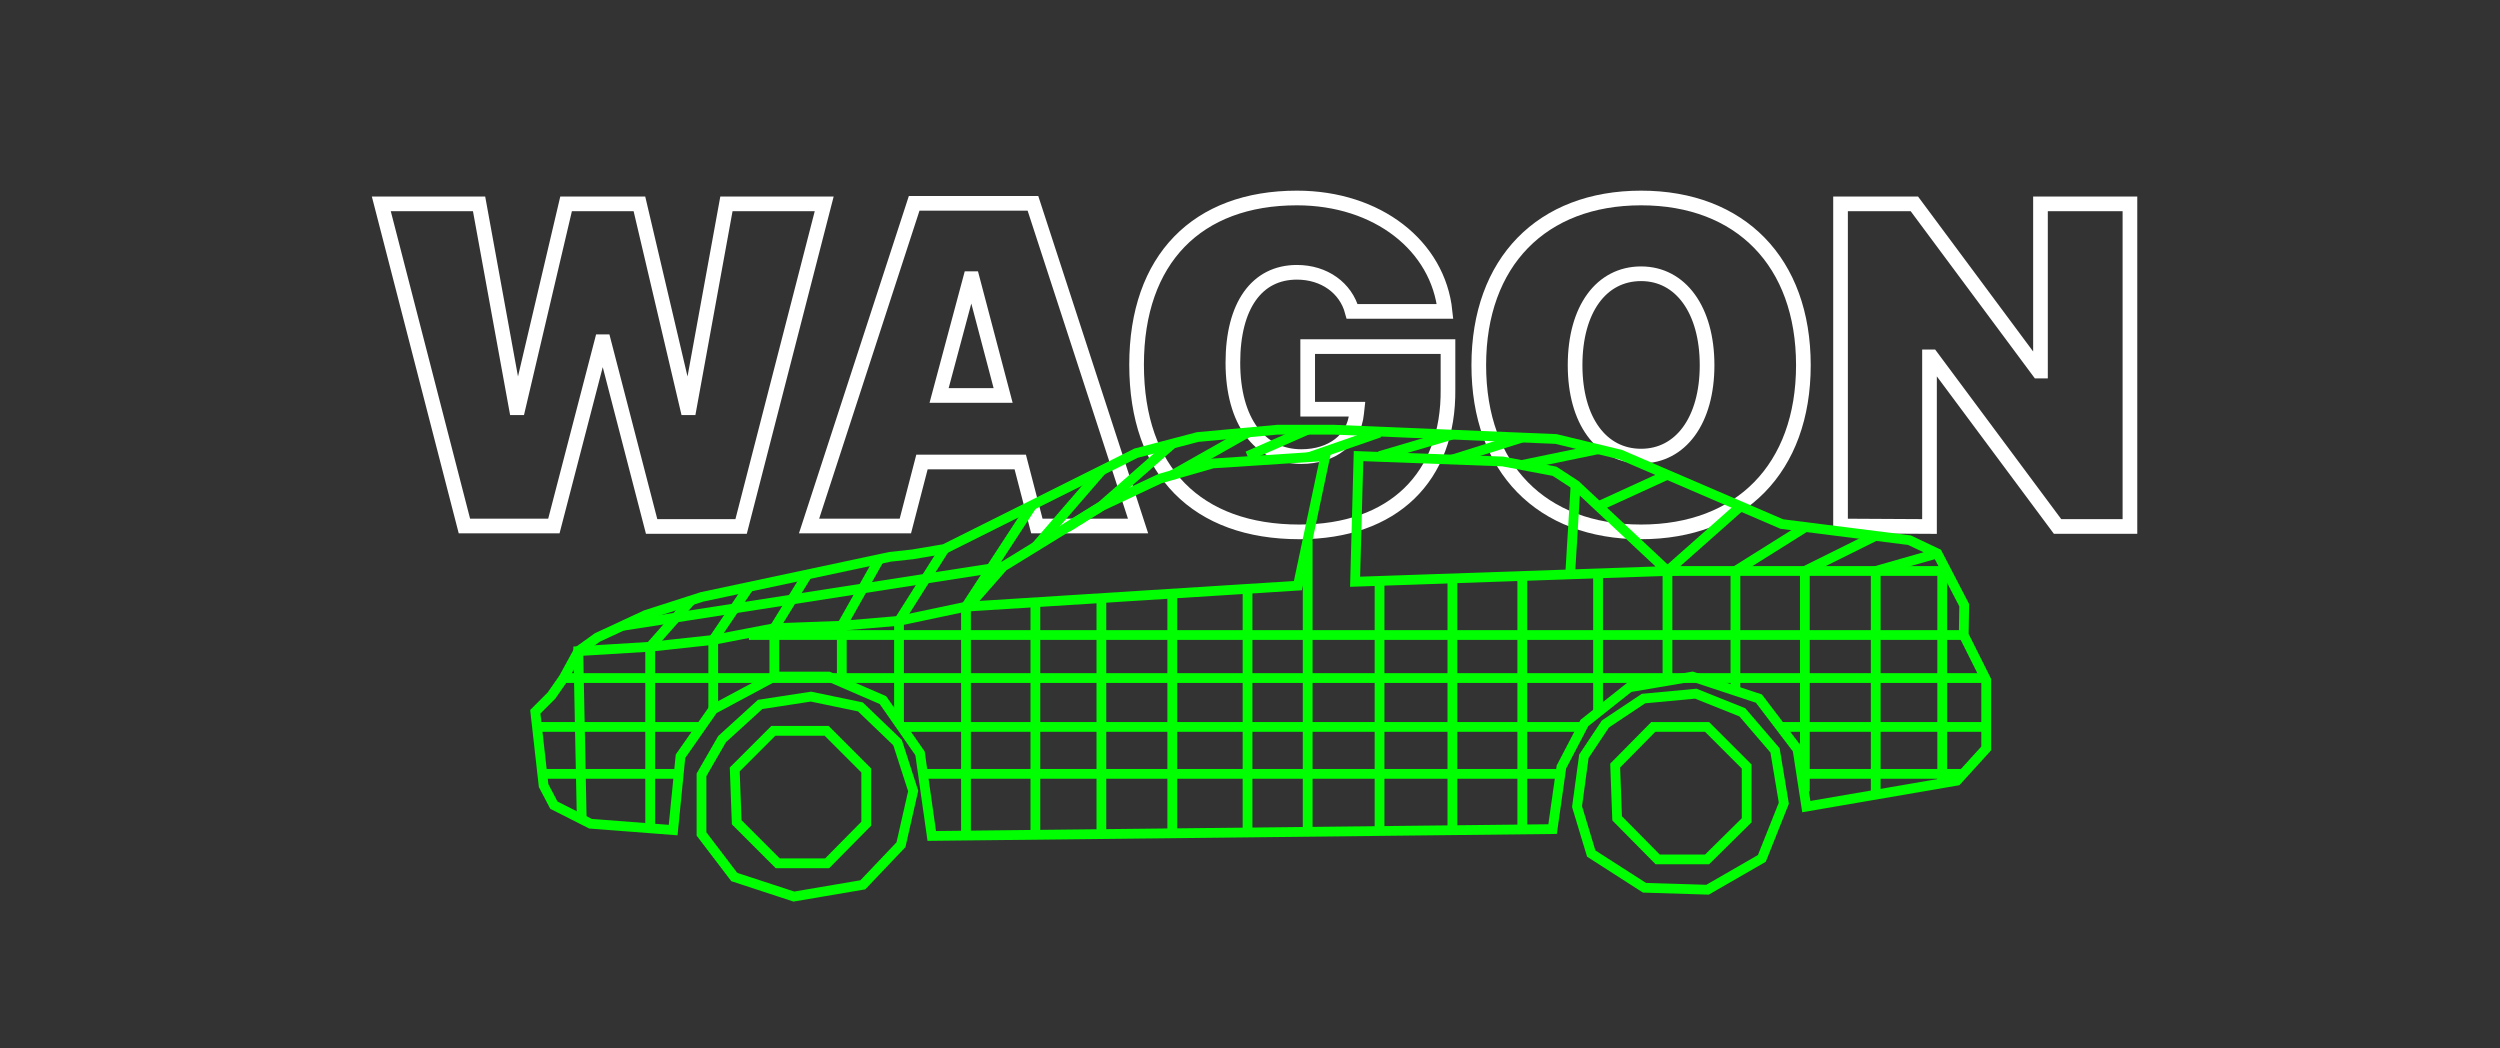 <?xml version="1.0" encoding="utf-8"?>
<!-- Generator: Adobe Illustrator 24.0.3, SVG Export Plug-In . SVG Version: 6.00 Build 0)  -->
<svg version="1.1" id="Layer_1" xmlns="http://www.w3.org/2000/svg" xmlns:xlink="http://www.w3.org/1999/xlink" x="0px" y="0px"
	 viewBox="0 0 511.4 214.4" style="enable-background:new 0 0 511.4 214.4;" xml:space="preserve">
<rect x="0" y="0" width="511.4" height="214.4" fill="#333333" stroke="none"/>
<style type="text/css">
	.st0{enable-background:new    ;}
	.st1{fill:none;stroke:#FFFFFF;stroke-width:3;stroke-miterlimit:10;}
	.st2{fill:none;stroke:#00FF00;stroke-width:2;stroke-miterlimit:10;}
</style>
<g class="st0">
	<path class="st1" d="M113.3,107.6H95L78,41.7h20l7.6,41.7h0.4l9.8-41.7h15l9.8,41.7h0.4l7.6-41.7h20l-17,66h-18.3l-9.8-37.8h-0.4
		L113.3,107.6z"/>
	<path class="st1" d="M208.7,94.5h-20.1l-3.4,13.1h-19.7l21.5-66h24.3l21.5,66h-20.7L208.7,94.5z M192.1,80.9h13.1l-6.3-23.9h-0.4
		L192.1,80.9z"/>
	<path class="st1" d="M265.8,108.8c-20.9,0-33.3-12.3-33.3-34.2c0-21.6,12.4-34.1,32.8-34.1c16.5,0,28.9,9.8,30.3,23.2h-19
		c-1.3-4.8-5.7-8-11.3-8c-8.2,0-13.1,6.8-13.1,18.5c0,12,5.5,19.2,14,19.2c6.3,0,10.8-3.5,11.3-8.8l0.1-0.9h-10.1V70.9h28.7v8.7
		C296.4,97.6,285,108.8,265.8,108.8z"/>
	<path class="st1" d="M368.9,74.7c0,21.1-12.9,34.1-33.2,34.1c-20.4,0-33.2-13-33.2-34.1s12.9-34.2,33.2-34.2S368.9,53.6,368.9,74.7
		z M322.2,74.7c0,11.4,5.4,18.6,13.5,18.6c8.1,0,13.5-7.3,13.5-18.6S343.8,56,335.7,56C327.6,56,322.2,63.2,322.2,74.7z"/>
	<path class="st1" d="M376.5,107.6V41.7h15.1L417,75.9h0.4V41.7h18.3v66h-14.8L395.1,73h-0.4v34.7L376.5,107.6L376.5,107.6z"/>
</g>
<g id="car">
	<g id="body_1_">
		<polygon id="body" class="st2" points="112.8,142.3 109.5,145.6 111.2,160.7 113.3,164.7 120.8,168.5 137.7,169.8 139.2,154.7 
			145.9,145.1 158.4,138.4 169.5,138.4 180.6,143.2 188.2,154.1 190.6,171 317.6,169.6 319.4,156.9 324.1,147.9 333.3,140.6 
			346.2,138.4 359.8,142.9 367.7,153.3 369.5,165 400.3,159.7 406.3,153.1 406.3,139.1 401.7,129.9 401.8,123.8 396.3,113.2 
			390.6,110.5 364.5,107.2 331.5,93 318.3,89.8 272.9,87.9 261.3,87.9 245,89.4 232.4,92.7 193.2,112.3 186.7,113.4 182.1,113.9 
			143.6,122.1 132.1,125.8 122.2,130.4 118.3,133.2 115.3,138.7 		"/>
		<polygon id="window-l" class="st2" points="199.5,122.4 205.2,115.9 225.2,103.6 237.3,97.9 248.1,94.8 271.1,93.3 265.5,119.8 
			197.6,124.1 		"/>
		<polygon id="window-r" class="st2" points="277.9,93.3 307.4,94.4 318,96.4 322.3,99.2 341.1,116.8 277.2,119 		"/>
		<line id="window-bar" class="st2" x1="322.3" y1="99.2" x2="321.2" y2="117.4"/>
		<polygon id="wheel-r" class="st2" points="143.5,158.5 143.5,170.6 150.2,179.4 162.4,183.4 176.5,181 184.3,172.8 186.8,161.8 
			183.6,151.9 176,144.6 165.9,142.5 155.5,144.1 147.7,151.2 		"/>
		<polygon id="wheel-l" class="st2" points="324,154.7 322.6,165 325.5,174.6 336.4,181.6 349.3,182 360.4,175.6 364.9,164.3 
			363.1,153.5 356.4,145.7 346.9,141.9 336.2,142.9 328.4,148.1 		"/>
		<polygon class="st2" points="150.3,157.4 158.2,149.5 169.1,149.5 177.2,157.6 177.2,168.5 169.2,176.6 159.1,176.6 150.7,168.2 
					"/>
		<polygon class="st2" points="330.4,156.6 338.2,148.7 349.2,148.7 357.3,156.8 357.3,167.8 349.2,175.8 339.1,175.8 330.8,167.4 
					"/>
	</g>
	<g id="hori">
	</g>
	<g id="vert">
		<polyline class="st2" points="119,167.6 118.3,133.2 133,132.3 145.9,130.9 158.4,128.5 172.2,128 183.9,127 197.6,124.1 		"/>
		<polyline class="st2" points="133,169.5 133,132.3 141.4,122.8 		"/>
		<polyline class="st2" points="145.9,145.1 145.9,130.9 153.2,120.1 		"/>
		<polyline class="st2" points="158.4,138.4 158.4,128.5 165.1,117.6 		"/>
		<polyline class="st2" points="172.2,139.5 172.2,128 179.8,114.5 		"/>
		<polyline class="st2" points="183.9,147.9 183.9,127 193.2,112.3 		"/>
		<polyline class="st2" points="197.6,170.9 197.6,124.1 211.1,103.4 		"/>
		<line class="st2" x1="211.8" y1="170.8" x2="211.8" y2="123.1"/>
		<line class="st2" x1="225.3" y1="122.4" x2="225.3" y2="170.9"/>
		<line class="st2" x1="239.8" y1="121.4" x2="239.8" y2="171"/>
		<line class="st2" x1="255.2" y1="120.4" x2="255.2" y2="170.3"/>
		<line class="st2" x1="267.5" y1="110.7" x2="267.5" y2="170.2"/>
		<line class="st2" x1="282.2" y1="119" x2="282.2" y2="170"/>
		<line class="st2" x1="297.1" y1="118.3" x2="297.1" y2="170.2"/>
		<line class="st2" x1="311.4" y1="118.3" x2="311.4" y2="169.7"/>
		<line class="st2" x1="326.9" y1="117.4" x2="326.9" y2="145.7"/>
		<polyline class="st2" points="341.1,139.3 341.1,116.8 397.3,116.8 397.3,160.2 		"/>
		<polyline class="st2" points="355,141.3 355,116.8 369.2,107.9 		"/>
		<polyline class="st2" points="369.2,161.9 369.2,116.8 383.7,109.6 		"/>
		<polyline class="st2" points="383.7,162.5 383.7,116.8 396.3,113.2 		"/>
		<polyline class="st2" points="218.3,107.9 225.2,103.6 239.8,90.8 		"/>
		<line class="st2" x1="239.8" y1="97.2" x2="255.2" y2="88.5"/>
		<line class="st2" x1="211.8" y1="111.9" x2="225.3" y2="96.3"/>
		<line class="st2" x1="267.5" y1="87.9" x2="255.2" y2="93.3"/>
		<line class="st2" x1="267.5" y1="93.6" x2="282.2" y2="88.5"/>
		<line class="st2" x1="297.1" y1="94" x2="311.4" y2="89.5"/>
		<line class="st2" x1="282.2" y1="93.3" x2="297.1" y2="88.9"/>
		<line class="st2" x1="311.4" y1="95.1" x2="326.9" y2="91.9"/>
		<line class="st2" x1="341.1" y1="97.1" x2="326.9" y2="103.6"/>
		<line class="st2" x1="356" y1="103.6" x2="341.1" y2="116.8"/>
		<line class="st2" x1="115.3" y1="138.7" x2="406.3" y2="138.7"/>
		<line class="st2" x1="401.7" y1="129.9" x2="153.2" y2="129.9"/>
		<line class="st2" x1="364.1" y1="148.7" x2="406.3" y2="148.7"/>
		<line class="st2" x1="184.8" y1="148.7" x2="324.1" y2="148.7"/>
		<line class="st2" x1="109.8" y1="148.7" x2="143.5" y2="148.7"/>
		<line class="st2" x1="368.4" y1="158.3" x2="401.7" y2="158.3"/>
		<line class="st2" x1="188.5" y1="158.3" x2="319.3" y2="158.3"/>
		<line class="st2" x1="110.9" y1="158.3" x2="138.9" y2="158.3"/>
		<line class="st2" x1="127.5" y1="128" x2="205.2" y2="115.9"/>
	</g>
</g>
</svg>

